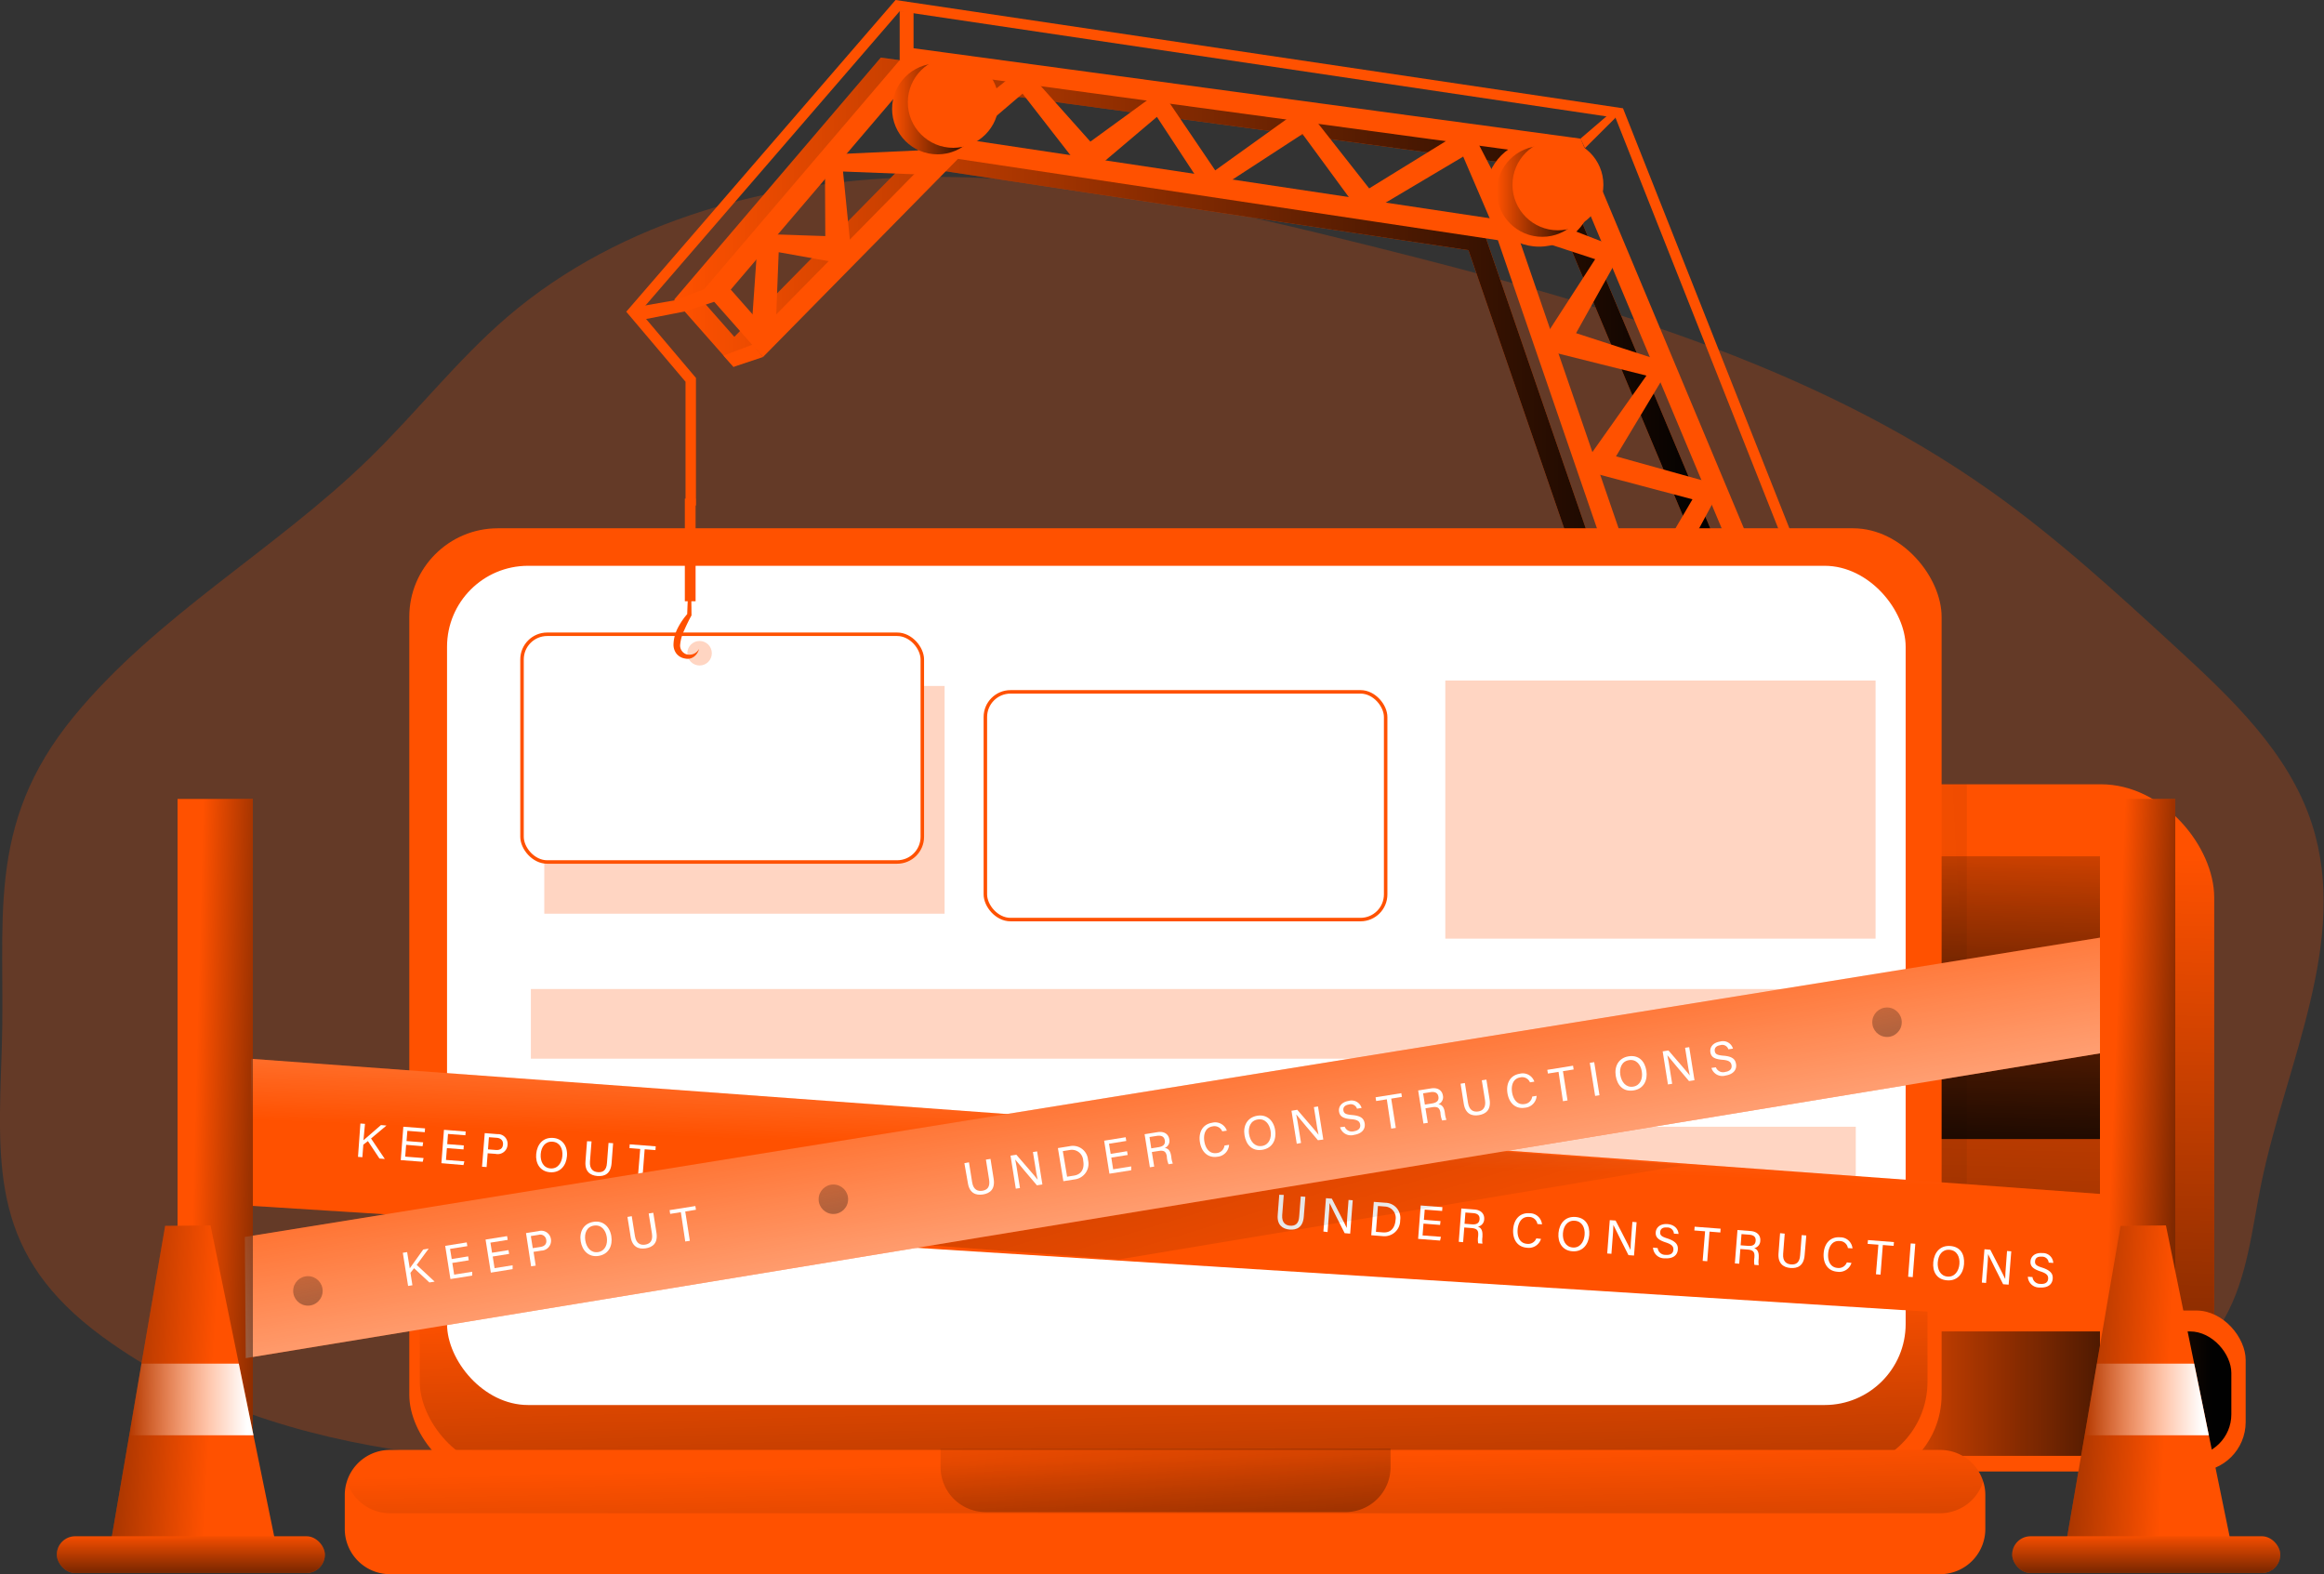 <svg id="Layer_1" data-name="Layer 1" xmlns="http://www.w3.org/2000/svg" xmlns:xlink="http://www.w3.org/1999/xlink" viewBox="0 0 506.14 342.8"><rect x="0" y="0" width="506.14" height="342.8" fill="#333333" stroke="none"/><defs><linearGradient id="linear-gradient" x1="429.84" y1="184.88" x2="423.85" y2="423.47" gradientUnits="userSpaceOnUse"><stop offset="0" stop-color="#010101" stop-opacity="0"/><stop offset="0.95" stop-color="#010101"/></linearGradient><linearGradient id="linear-gradient-2" x1="393.23" y1="228.16" x2="574.1" y2="218.76" xlink:href="#linear-gradient"/><linearGradient id="linear-gradient-3" x1="401.85" y1="303.48" x2="485.96" y2="303.48" xlink:href="#linear-gradient"/><linearGradient id="linear-gradient-4" x1="438.45" y1="167.14" x2="435.9" y2="268.9" xlink:href="#linear-gradient"/><linearGradient id="linear-gradient-5" x1="150.8" y1="118.37" x2="387.25" y2="118.37" xlink:href="#linear-gradient"/><linearGradient id="linear-gradient-6" x1="257.28" y1="281.92" x2="261.25" y2="437.49" xlink:href="#linear-gradient"/><linearGradient id="linear-gradient-7" x1="257.59" y1="359.34" x2="260.16" y2="473.07" xlink:href="#linear-gradient"/><linearGradient id="linear-gradient-8" x1="252.33" y1="303.26" x2="263.45" y2="408.87" xlink:href="#linear-gradient"/><linearGradient id="linear-gradient-9" x1="259.21" y1="251.82" x2="262.63" y2="163.74" gradientUnits="userSpaceOnUse"><stop offset="0" stop-color="#fff" stop-opacity="0"/><stop offset="0.95" stop-color="#fff"/></linearGradient><linearGradient id="linear-gradient-10" x1="270.73" y1="297.71" x2="178.37" y2="-6.72" xlink:href="#linear-gradient"/><linearGradient id="linear-gradient-11" x1="248.65" y1="210.45" x2="270.31" y2="335.87" xlink:href="#linear-gradient-9"/><linearGradient id="linear-gradient-12" x1="42.12" y1="256.5" x2="75.47" y2="257.35" xlink:href="#linear-gradient"/><linearGradient id="linear-gradient-13" x1="459.65" y1="256.39" x2="489.3" y2="257.53" xlink:href="#linear-gradient"/><linearGradient id="linear-gradient-14" x1="472.12" y1="301.92" x2="409.69" y2="298.5" xlink:href="#linear-gradient"/><linearGradient id="linear-gradient-15" x1="467.43" y1="333.84" x2="467.43" y2="351.23" xlink:href="#linear-gradient"/><linearGradient id="linear-gradient-16" x1="454.01" y1="304.75" x2="481.07" y2="304.75" xlink:href="#linear-gradient-9"/><linearGradient id="linear-gradient-17" x1="46.26" y1="301.92" x2="-16.17" y2="298.5" xlink:href="#linear-gradient"/><linearGradient id="linear-gradient-18" x1="41.57" y1="333.84" x2="41.57" y2="351.23" xlink:href="#linear-gradient"/><linearGradient id="linear-gradient-19" x1="28.15" y1="304.75" x2="55.2" y2="304.75" xlink:href="#linear-gradient-9"/><linearGradient id="linear-gradient-20" x1="194.29" y1="23.71" x2="214.09" y2="23.71" xlink:href="#linear-gradient"/><linearGradient id="linear-gradient-21" x1="325.98" y1="41.67" x2="345.78" y2="41.67" xlink:href="#linear-gradient"/><linearGradient id="linear-gradient-22" x1="177.77" y1="240.27" x2="192.31" y2="321.51" xlink:href="#linear-gradient"/><linearGradient id="linear-gradient-23" x1="407.23" y1="201.72" x2="421.77" y2="282.96" xlink:href="#linear-gradient"/><linearGradient id="linear-gradient-24" x1="63.32" y1="260.22" x2="77.86" y2="341.46" xlink:href="#linear-gradient"/></defs><title>Under Constructions 1</title><path d="M20.06,197.71c18.08-22,43.87-36.24,64.28-56.13,10.28-10,19.16-21.43,30-30.77,24.91-21.38,58.68-30.24,91.5-30.57s65.18,7.15,97,15.11c47.27,11.82,95.36,25.31,135.07,53.56,14.2,10.1,27.07,21.92,39.9,33.7,12.08,11.1,24.64,22.93,29.68,38.54,8.2,25.38-5.59,52-11,78.08-2.08,10.08-3,20.69-8.09,29.64-12,21.05-40.48,24.14-64.68,24.78l-255.45,6.73c-49.1,1.3-102.23,1.41-141.92-27.54C2,315,3.47,296.45,4.35,270.24,5.29,242.38.45,221.58,20.06,197.71Z" transform="translate(-3.97 -41.7)" fill="#ff5100" opacity="0.24" style="isolation:isolate"/><rect x="374.48" y="170.79" width="107.75" height="146.23" rx="24.67" fill="#ff5100"/><rect x="374.48" y="170.79" width="107.75" height="146.23" rx="24.67" fill="url(#linear-gradient)"/><rect x="410.4" y="170.79" width="17.96" height="112.02" opacity="0.28" fill="url(#linear-gradient-2)"/><rect x="396.72" y="285.38" width="92.36" height="35.06" rx="10.77" fill="#ff51006"/><rect x="401.85" y="289.93" width="84.11" height="27.1" rx="9.04" fill="url(#linear-gradient-3)"/><rect x="408.69" y="186.47" width="57.01" height="61.57" fill="url(#linear-gradient-4)"/><path d="M387.25,182.49l-34.59-2.36L323.78,96.18,206.19,78.44l-42.47,43.15L150.8,106.94l45-52.7L341.76,74Zm-31.34-6.6,24.44,1.66L338.64,78.1,197.58,59,156.7,106.9l7.2,8.15,40.7-41.36L327.12,92.17Z" transform="translate(-3.97 -41.7)" fill="#ff5100"/><path d="M387.25,182.49l-34.59-2.36L323.78,96.18,206.19,78.44l-42.47,43.15L150.8,106.94l45-52.7L341.76,74Zm-31.34-6.6,24.44,1.66L338.64,78.1,197.58,59,156.7,106.9l7.2,8.15,40.7-41.36L327.12,92.17Z" transform="translate(-3.97 -41.7)" fill="url(#linear-gradient-5)"/><polygon points="389.39 120.41 351.84 25.64 195.94 2.44 139.39 67.9 151.57 82.3 151.57 110.08 149.3 110.08 149.3 83.13 136.39 67.88 195.04 0 353.47 23.58 391.5 119.57 389.39 120.41" fill="#ff5100"/><path d="M393.66,180.36,359.07,178,330.19,94,212.6,76.3l-42.46,43.15-12.93-14.64,45-52.7,146,19.78Zm-31.33-6.61,24.43,1.67L345.06,76,204,56.85l-40.88,47.91,7.2,8.16L211,71.56,333.53,90Z" transform="translate(-3.97 -41.7)" fill="#ff5100"/><polygon points="359 135.5 354.47 132.85 368.6 108.73 344.12 102.24 358.58 81.79 334.86 75.86 347.41 56.44 325.12 49.13 318.67 34.1 296.81 47.08 283.67 29.18 263.17 42.52 251.96 25.45 236.69 38.38 222.7 20.39 202.01 38.07 183.6 37.35 185.65 57.8 169.59 54.92 168.92 71.91 163.67 71.7 165.12 50.93 179.74 51.41 179.65 33.68 200.16 32.75 222.91 14.52 237.47 30.84 252.84 19.65 264.66 37.1 284.12 23.14 298.19 41.03 320.04 27.56 329 44.89 353.39 54.35 343.25 72.55 364.01 79.29 351.95 99.37 375.05 105.8 359 135.5" fill="#ff5100"/><rect x="89.14" y="115.04" width="333.72" height="207.98" rx="19.29" fill="#ff5100"/><rect x="91.42" y="112.76" width="328.37" height="207.22" rx="19.1" fill="url(#linear-gradient-6)"/><rect x="97.36" y="123.21" width="317.67" height="182.75" rx="17.64" fill="#fff"/><rect x="118.54" y="149.38" width="87.18" height="49.59" fill="#ff5100" opacity="0.24" style="isolation:isolate"/><path d="M436.35,367.28v7.35a9.85,9.85,0,0,1-9.87,9.87H88.93a9.85,9.85,0,0,1-9.87-9.87v-7.35a9.67,9.67,0,0,1,.45-2.95v0a9.83,9.83,0,0,1,9.42-6.89H426.48a9.81,9.81,0,0,1,9.41,6.89v0A9.38,9.38,0,0,1,436.35,367.28Z" transform="translate(-3.97 -41.7)" fill="#ff5100"/><path d="M435.89,364.3v0a9.85,9.85,0,0,1-9.41,6.93H88.93a9.86,9.86,0,0,1-9.42-6.93v0a9.83,9.83,0,0,1,9.42-6.89H426.48A9.81,9.81,0,0,1,435.89,364.3Z" transform="translate(-3.97 -41.7)" fill="url(#linear-gradient-7)"/><path d="M204.85,315.47h98a0,0,0,0,1,0,0v4a9.8,9.8,0,0,1-9.8,9.8H214.65a9.8,9.8,0,0,1-9.8-9.8v-4A0,0,0,0,1,204.85,315.47Z" fill="url(#linear-gradient-8)"/><rect x="38.67" y="173.98" width="16.4" height="165.27" fill="#ff5100"/><rect x="113.69" y="138.12" width="87.18" height="49.59" rx="5.48" fill="#fff" stroke="#ff5100" stroke-miterlimit="10" stroke-width="0.76"/><rect x="214.6" y="150.66" width="87.18" height="49.59" rx="5.48" fill="#fff" stroke="#ff5100" stroke-miterlimit="10" stroke-width="0.76"/><rect x="314.77" y="148.19" width="93.71" height="56.21" fill="#ff5100" opacity="0.24" style="isolation:isolate"/><rect x="115.62" y="215.37" width="288.55" height="15.17" fill="#ff5100" opacity="0.24" style="isolation:isolate"/><rect x="115.62" y="245.36" width="288.55" height="15.17" fill="#ff5100" opacity="0.24" style="isolation:isolate"/><polygon points="54.72 230.57 463.1 260.41 463.1 288.36 54.32 262.56 54.72 230.57" fill="#ff5100"/><polygon points="54.72 230.57 463.1 260.41 463.1 288.36 54.32 262.56 54.72 230.57" fill="url(#linear-gradient-9)"/><path d="M82.46,286.36l1,.07L83.13,290c.59-.52,2.58-2.21,3.81-3.3l1.2.1-3.36,2.82,3,4.46-1.17-.1-2.51-3.79-1,.77-.21,2.74-.95-.08Z" transform="translate(-3.97 -41.7)" fill="#fff"/><path d="M96,291.3,92.42,291l-.2,2.57,4,.31-.19.81-4.78-.36.56-7.27,4.73.36-.06.83-3.79-.3-.18,2.23,3.62.28Z" transform="translate(-3.97 -41.7)" fill="#fff"/><path d="M104.92,292l-3.62-.28-.2,2.57,4,.31-.19.81L100.1,295l.56-7.27,4.73.37-.06.82-3.79-.29-.17,2.22,3.61.28Z" transform="translate(-3.97 -41.7)" fill="#fff"/><path d="M109.54,288.45l2.76.22a2.1,2.1,0,0,1,2.21,2.3,2.14,2.14,0,0,1-2.6,2l-1.73-.13-.23,3-1-.07Zm.71,3.54,1.68.13c1,.08,1.53-.36,1.59-1.21s-.5-1.37-1.36-1.44l-1.71-.13Z" transform="translate(-3.97 -41.7)" fill="#fff"/><path d="M127.45,293.45c-.15,2-1.41,3.69-3.7,3.52-2.14-.17-3.2-1.91-3-4s1.5-3.65,3.71-3.47C126.46,289.65,127.62,291.29,127.45,293.45Zm-5.72-.43c-.12,1.56.56,3,2.13,3.12s2.47-1.2,2.59-2.75-.54-2.95-2.14-3.07S121.85,291.47,121.73,293Z" transform="translate(-3.97 -41.7)" fill="#fff"/><path d="M132.8,290.25l-.34,4.37c-.13,1.72.78,2.26,1.7,2.33,1.09.09,1.9-.36,2-2l.34-4.37,1,.07-.33,4.33c-.19,2.36-1.54,2.93-3.09,2.81s-2.77-.95-2.6-3.18l.34-4.39Z" transform="translate(-3.97 -41.7)" fill="#fff"/><path d="M143.4,291.9l-2.34-.19.06-.82,5.66.44-.06.82-2.35-.18-.5,6.44-1-.07Z" transform="translate(-3.97 -41.7)" fill="#fff"/><path d="M283.56,301.91l-.34,4.37c-.13,1.71.77,2.25,1.7,2.33,1.09.08,1.9-.36,2-2l.34-4.37,1,.07-.34,4.32c-.18,2.36-1.54,2.94-3.08,2.82s-2.78-1-2.6-3.18l.34-4.4Z" transform="translate(-3.97 -41.7)" fill="#fff"/><path d="M292.19,309.88l.56-7.26,1.28.1c.91,1.78,2.9,5.57,3.24,6.38h0c0-.93.09-2.08.18-3.26l.22-2.84.91.07-.56,7.27-1.2-.1c-.84-1.65-2.9-5.72-3.29-6.56h0c0,.83-.1,2.06-.21,3.38L293.1,310Z" transform="translate(-3.97 -41.7)" fill="#fff"/><path d="M303.17,303.42l2.59.2a3.31,3.31,0,0,1,3.15,3.83,3.42,3.42,0,0,1-3.74,3.44l-2.56-.2Zm.46,6.53,1.53.12c1.71.13,2.61-1,2.74-2.68a2.47,2.47,0,0,0-2.31-2.95l-1.52-.12Z" transform="translate(-3.97 -41.7)" fill="#fff"/><path d="M317.6,308.44l-3.61-.28-.2,2.57,4,.3-.19.82-4.78-.37.56-7.27,4.73.36-.06.83-3.79-.29-.18,2.22,3.62.28Z" transform="translate(-3.97 -41.7)" fill="#fff"/><path d="M322.87,309l-.25,3.2-.95-.08.56-7.26,2.84.22c1.5.11,2.22,1,2.14,2.12a1.66,1.66,0,0,1-1.38,1.61c.59.2,1.06.69,1,1.94l0,.32a5,5,0,0,0,0,1.45l-.93-.07a4.72,4.72,0,0,1,0-1.58v-.15c.08-1-.18-1.5-1.48-1.6Zm.06-.81,1.58.12c1.11.09,1.63-.3,1.69-1.11s-.41-1.25-1.39-1.33l-1.69-.13Z" transform="translate(-3.97 -41.7)" fill="#fff"/><path d="M339.58,311.48a2.77,2.77,0,0,1-3.06,1.93c-2.17-.17-3.14-1.91-3-4s1.38-3.68,3.59-3.51a2.67,2.67,0,0,1,2.69,2.42l-1-.08a1.85,1.85,0,0,0-1.83-1.54c-1.61-.12-2.37,1.29-2.48,2.75s.39,3,2.07,3.11a1.88,1.88,0,0,0,2-1.19Z" transform="translate(-3.97 -41.7)" fill="#fff"/><path d="M350.09,310.66c-.16,2-1.41,3.7-3.7,3.52-2.14-.16-3.2-1.91-3-4s1.5-3.64,3.7-3.47S350.25,308.5,350.09,310.66Zm-5.73-.43c-.12,1.57.57,3,2.13,3.13s2.47-1.21,2.59-2.76-.54-2.94-2.13-3.07S344.48,308.69,344.36,310.23Z" transform="translate(-3.97 -41.7)" fill="#fff"/><path d="M354,314.66l.56-7.26,1.27.09c.92,1.79,2.9,5.57,3.25,6.39h0c0-.94.1-2.09.19-3.27l.22-2.83.91.07-.56,7.26-1.21-.09c-.84-1.65-2.89-5.72-3.28-6.57h0c0,.83-.11,2.06-.21,3.38l-.22,2.9Z" transform="translate(-3.97 -41.7)" fill="#fff"/><path d="M365,313.48a1.66,1.66,0,0,0,1.74,1.48c1.13.09,1.62-.4,1.67-1.09s-.26-1.17-1.69-1.63c-1.68-.55-2.23-1.18-2.15-2.2s.95-1.9,2.56-1.78,2.37,1.19,2.4,2.15l-1-.07A1.42,1.42,0,0,0,367,309c-.89-.07-1.41.29-1.46,1s.33,1,1.58,1.39c2,.67,2.34,1.5,2.26,2.44-.09,1.17-1,2-2.8,1.88a2.45,2.45,0,0,1-2.6-2.33Z" transform="translate(-3.97 -41.7)" fill="#fff"/><path d="M375.32,309.83l-2.34-.18.06-.82,5.66.43-.06.83-2.35-.19-.5,6.45-1-.08Z" transform="translate(-3.97 -41.7)" fill="#fff"/><path d="M383,313.69l-.25,3.2-.95-.07.57-7.27,2.84.22c1.49.11,2.22,1,2.13,2.12A1.65,1.65,0,0,1,386,313.5c.58.2,1.06.69,1,1.95l0,.31a5,5,0,0,0,0,1.45l-.94-.07a4.79,4.79,0,0,1,0-1.58v-.14c.08-1-.18-1.51-1.49-1.61Zm.06-.81,1.58.12c1.12.09,1.63-.29,1.69-1.11s-.41-1.25-1.39-1.32l-1.69-.13Z" transform="translate(-3.97 -41.7)" fill="#fff"/><path d="M392.66,310.34l-.34,4.38c-.14,1.71.77,2.25,1.7,2.32,1.08.09,1.89-.35,2-2l.34-4.38,1,.08L397,315c-.18,2.36-1.54,2.94-3.09,2.82s-2.77-1-2.6-3.19l.34-4.39Z" transform="translate(-3.97 -41.7)" fill="#fff"/><path d="M407.2,316.71a2.77,2.77,0,0,1-3.06,1.93c-2.17-.17-3.14-1.91-3-4s1.39-3.67,3.59-3.5a2.66,2.66,0,0,1,2.69,2.42l-1-.08a1.82,1.82,0,0,0-1.82-1.53c-1.61-.13-2.37,1.28-2.48,2.74s.39,3,2.07,3.12a1.87,1.87,0,0,0,2-1.21Z" transform="translate(-3.97 -41.7)" fill="#fff"/><path d="M413.06,312.75l-2.34-.18.07-.83,5.66.44-.07.82-2.35-.18-.5,6.45-1-.08Z" transform="translate(-3.97 -41.7)" fill="#fff"/><path d="M421.1,312.54l-.56,7.27-1-.08.56-7.26Z" transform="translate(-3.97 -41.7)" fill="#fff"/><path d="M431.71,317c-.15,2-1.41,3.69-3.69,3.51s-3.21-1.9-3-4,1.51-3.65,3.71-3.48S431.88,314.81,431.71,317Zm-5.72-.44c-.12,1.57.57,3,2.13,3.13s2.47-1.21,2.59-2.75-.54-2.95-2.14-3.08S426.11,315,426,316.54Z" transform="translate(-3.97 -41.7)" fill="#fff"/><path d="M435.59,321l.57-7.26,1.27.1c.91,1.78,2.9,5.57,3.25,6.38h0c0-.94.09-2.08.19-3.26l.21-2.84.92.07-.57,7.26-1.2-.09c-.84-1.65-2.9-5.72-3.28-6.56h0c0,.83-.11,2.06-.21,3.38l-.23,2.9Z" transform="translate(-3.97 -41.7)" fill="#fff"/><path d="M446.62,319.79a1.67,1.67,0,0,0,1.74,1.49c1.13.09,1.62-.41,1.67-1.1s-.27-1.17-1.69-1.62c-1.68-.56-2.23-1.19-2.15-2.21s.94-1.9,2.56-1.78a2.27,2.27,0,0,1,2.4,2.15l-1-.07a1.41,1.41,0,0,0-1.51-1.29c-.89-.07-1.41.28-1.46,1s.33,1,1.58,1.39c2,.66,2.34,1.49,2.26,2.43-.09,1.17-1,2-2.8,1.89a2.47,2.47,0,0,1-2.61-2.34Z" transform="translate(-3.97 -41.7)" fill="#fff"/><polygon points="242.79 244.33 366.79 253.74 243.65 274.26 152.15 267.42 242.79 244.33" fill="url(#linear-gradient-10)"/><polygon points="53.32 269.36 457.43 204.17 459.83 228.97 53.52 295.75 53.32 269.36" fill="#ff5100"/><polygon points="53.32 269.36 457.43 204.17 459.83 228.97 53.52 295.75 53.32 269.36" fill="url(#linear-gradient-11)"/><rect x="457.35" y="173.98" width="16.4" height="165.27" fill="#ff5100"/><rect x="38.67" y="173.98" width="16.4" height="165.27" fill="url(#linear-gradient-12)"/><rect x="457.35" y="173.98" width="16.4" height="165.27" fill="url(#linear-gradient-13)"/><polygon points="485.82 335.75 450.02 335.75 454.01 312.55 456.67 296.95 461.83 266.95 471.71 266.85 477.87 296.95 481.06 312.55 485.82 335.75" fill="#ff5100"/><polygon points="485.82 335.75 450.02 335.75 454.01 312.55 456.67 296.95 461.83 266.95 471.71 266.85 477.87 296.95 481.06 312.55 485.82 335.75" fill="url(#linear-gradient-14)"/><rect x="438.23" y="334.54" width="58.39" height="8" rx="4" fill="#ff5100"/><rect x="438.23" y="334.54" width="58.39" height="8" rx="4" fill="url(#linear-gradient-15)"/><polygon points="481.06 312.55 454.01 312.55 456.67 296.95 477.87 296.95 481.06 312.55" fill="url(#linear-gradient-16)"/><polygon points="59.96 335.75 24.16 335.75 28.15 312.55 30.81 296.95 35.97 266.95 45.85 266.85 52.01 296.95 55.2 312.55 59.96 335.75" fill="#ff5100"/><polygon points="59.96 335.75 24.16 335.75 28.15 312.55 30.81 296.95 35.97 266.95 45.85 266.85 52.01 296.95 55.2 312.55 59.96 335.75" fill="url(#linear-gradient-17)"/><rect x="12.37" y="334.54" width="58.39" height="8" rx="4" fill="#ff5100"/><rect x="12.37" y="334.54" width="58.39" height="8" rx="4" fill="url(#linear-gradient-18)"/><polygon points="55.2 312.55 28.15 312.55 30.81 296.95 52.01 296.95 55.2 312.55" fill="url(#linear-gradient-19)"/><circle cx="204.19" cy="23.71" r="9.9" fill="#ff5100"/><circle cx="335.21" cy="42.06" r="11.65" fill="#ff5100"/><circle cx="204.19" cy="23.71" r="9.9" fill="url(#linear-gradient-20)"/><circle cx="207.61" cy="22.29" r="9.9" fill="#ff5100"/><circle cx="335.88" cy="41.67" r="9.9" fill="url(#linear-gradient-21)"/><circle cx="339.3" cy="40.25" r="9.9" fill="#ff5100"/><polygon points="159.76 79.89 166.17 77.75 163.97 75.02 157.56 77.44 159.76 79.89" fill="#ff5100"/><polygon points="149.35 67.78 155.77 65.64 153.57 62.9 147.16 65.32 149.35 67.78" fill="#ff5100"/><rect x="149.15" y="108.58" width="2.34" height="22.35" fill="#ff5100"/><rect x="195.94" y="2.44" width="3.02" height="10.58" fill="#ff5100"/><polygon points="149.01 65.04 149.35 67.78 139.05 69.79 139.05 66.77 149.01 65.04" fill="#ff5100"/><polygon points="344.21 30.19 350.64 24.67 351.84 25.64 345.19 32.26 344.21 30.19" fill="#ff5100"/><path d="M156.22,183a3,3,0,0,1-1,1.61,2.32,2.32,0,0,1-2,.5,3,3,0,0,1-1.87-1,3.19,3.19,0,0,1-.7-2.08,8.32,8.32,0,0,1,1-3.7,15.1,15.1,0,0,1,2.07-3l-.09.27c.15-4.37.38-8.74.65-13.11.15,4.38.26,8.75.29,13.12v.11l-.09.16c-.55,1-1.06,2.07-1.51,3.1a9.36,9.36,0,0,0-.87,3.1,2,2,0,0,0,1.37,2.1A2.36,2.36,0,0,0,156.22,183Z" transform="translate(-3.97 -41.7)" fill="#ff5100"/><circle cx="152.36" cy="142.25" r="2.67" fill="#ff5100" opacity="0.24" style="isolation:isolate"/><path d="M91.7,314.51l.94-.15.57,3.54c.45-.65,2-2.75,2.93-4.1l1.19-.19-2.61,3.54,3.91,3.64-1.15.18-3.33-3.1-.79,1,.43,2.71-.94.15Z" transform="translate(-3.97 -41.7)" fill="#fff"/><path d="M106.06,316.15l-3.58.57.4,2.55,3.93-.63v.84l-4.74.75L100.93,313l4.69-.75.13.81-3.76.6.36,2.21,3.58-.58Z" transform="translate(-3.97 -41.7)" fill="#fff"/><path d="M114.85,314.75l-3.57.57.4,2.54,3.93-.63v.84l-4.74.76-1.15-7.2,4.69-.75.13.82-3.76.6.35,2.2,3.58-.57Z" transform="translate(-3.97 -41.7)" fill="#fff"/><path d="M118.53,310.22l2.73-.43a2.12,2.12,0,0,1,2.69,1.72,2.16,2.16,0,0,1-2.08,2.53l-1.7.27.47,3-1,.15ZM120,313.5l1.66-.26c1-.16,1.41-.72,1.27-1.55a1.3,1.3,0,0,0-1.66-1.09l-1.69.27Z" transform="translate(-3.97 -41.7)" fill="#fff"/><path d="M137.11,310.9c.32,2-.51,3.92-2.78,4.29-2.11.34-3.56-1.11-3.89-3.18s.61-3.9,2.8-4.24C135.26,307.44,136.77,308.76,137.11,310.9Zm-5.67.92c.25,1.55,1.25,2.79,2.8,2.54s2.12-1.75,1.88-3.28-1.21-2.74-2.8-2.49S131.2,310.29,131.44,311.82Z" transform="translate(-3.97 -41.7)" fill="#fff"/><path d="M141.56,306.54l.69,4.33c.28,1.7,1.28,2,2.2,1.87,1.08-.17,1.76-.79,1.5-2.46l-.7-4.33,1-.15.68,4.28c.38,2.34-.81,3.22-2.34,3.46s-2.92-.28-3.27-2.49l-.7-4.35Z" transform="translate(-3.97 -41.7)" fill="#fff"/><path d="M152.25,305.67l-2.32.37-.13-.82,5.61-.89.13.81-2.33.38,1,6.38-1,.15Z" transform="translate(-3.97 -41.7)" fill="#fff"/><path d="M215,294.81l.69,4.33c.27,1.7,1.27,2,2.19,1.87,1.08-.17,1.77-.79,1.5-2.46l-.69-4.33,1-.15.68,4.28c.38,2.34-.81,3.22-2.34,3.46s-2.92-.28-3.27-2.49L214,295Z" transform="translate(-3.97 -41.7)" fill="#fff"/><path d="M225.2,300.55l-1.15-7.2,1.26-.2c1.31,1.52,4.13,4.74,4.65,5.45h0c-.22-.91-.39-2.05-.57-3.22l-.46-2.81.91-.14,1.15,7.2-1.19.19c-1.2-1.41-4.16-4.89-4.73-5.62h0c.18.81.38,2,.58,3.34l.46,2.87Z" transform="translate(-3.97 -41.7)" fill="#fff"/><path d="M234.37,291.71l2.56-.41a3.3,3.3,0,0,1,4,3,3.42,3.42,0,0,1-2.84,4.22l-2.53.4Zm2,6.23,1.51-.24c1.7-.27,2.3-1.61,2-3.24a2.47,2.47,0,0,0-2.93-2.33l-1.51.24Z" transform="translate(-3.97 -41.7)" fill="#fff"/><path d="M249.57,293.21l-3.57.57.4,2.55,3.93-.63v.84l-4.74.75-1.15-7.19,4.69-.75.13.81-3.76.6.36,2.21,3.57-.58Z" transform="translate(-3.97 -41.7)" fill="#fff"/><path d="M254.83,292.57l.51,3.17-.94.15-1.15-7.2,2.81-.45c1.48-.24,2.39.44,2.57,1.56a1.66,1.66,0,0,1-1,1.89c.62.06,1.2.43,1.39,1.67l.05.31a5,5,0,0,0,.33,1.41l-.93.15a5,5,0,0,1-.37-1.53l0-.15c-.17-1-.53-1.42-1.82-1.21Zm-.13-.8,1.56-.25c1.11-.18,1.52-.67,1.39-1.48s-.69-1.12-1.66-1l-1.67.26Z" transform="translate(-3.97 -41.7)" fill="#fff"/><path d="M271.65,291a2.77,2.77,0,0,1-2.52,2.59c-2.16.34-3.5-1.12-3.83-3.16s.49-3.89,2.67-4.24a2.67,2.67,0,0,1,3.19,1.72l-1,.15a1.83,1.83,0,0,0-2.13-1.07c-1.59.25-2,1.8-1.77,3.25s1.07,2.81,2.74,2.55a1.88,1.88,0,0,0,1.65-1.64Z" transform="translate(-3.97 -41.7)" fill="#fff"/><path d="M281.68,287.79c.32,2-.51,3.92-2.77,4.29s-3.56-1.11-3.9-3.18.62-3.89,2.8-4.24C279.83,284.33,281.34,285.65,281.68,287.79Zm-5.67.92c.25,1.55,1.26,2.79,2.81,2.54s2.12-1.75,1.87-3.28-1.21-2.74-2.8-2.49S275.77,287.18,276,288.71Z" transform="translate(-3.97 -41.7)" fill="#fff"/><path d="M286.39,290.77l-1.15-7.19,1.26-.21c1.3,1.53,4.12,4.74,4.64,5.45h0c-.22-.91-.39-2-.57-3.21l-.45-2.82.9-.14,1.15,7.2L291,290c-1.2-1.41-4.16-4.89-4.73-5.62h0c.18.81.38,2,.59,3.33l.46,2.88Z" transform="translate(-3.97 -41.7)" fill="#fff"/><path d="M296.83,287.05a1.67,1.67,0,0,0,2,1c1.12-.18,1.48-.78,1.37-1.46s-.53-1.07-2-1.18c-1.76-.15-2.44-.63-2.6-1.64s.48-2.07,2.08-2.33a2.27,2.27,0,0,1,2.83,1.53l-1,.16a1.42,1.42,0,0,0-1.77-.91c-.88.14-1.3.61-1.19,1.29s.55.88,1.86,1c2.13.17,2.62.9,2.77,1.84.18,1.16-.53,2.2-2.29,2.48a2.46,2.46,0,0,1-3.07-1.66Z" transform="translate(-3.97 -41.7)" fill="#fff"/><path d="M306,281.09l-2.32.37-.13-.81,5.61-.9.13.81-2.33.38,1,6.38-1,.15Z" transform="translate(-3.97 -41.7)" fill="#fff"/><path d="M314.42,283.05l.51,3.16-.95.15-1.15-7.2,2.82-.45c1.48-.23,2.39.45,2.57,1.57a1.66,1.66,0,0,1-1,1.89c.62.06,1.19.42,1.39,1.66l.05.31a5.13,5.13,0,0,0,.33,1.42l-.93.14a5,5,0,0,1-.37-1.53l0-.14c-.17-1-.53-1.42-1.82-1.22Zm-.13-.81,1.56-.25c1.11-.18,1.52-.67,1.39-1.47s-.69-1.12-1.66-1l-1.68.27Z" transform="translate(-3.97 -41.7)" fill="#fff"/><path d="M323,277.54l.69,4.33c.27,1.7,1.27,2,2.2,1.87s1.76-.79,1.5-2.46l-.7-4.33,1-.15.69,4.28c.37,2.34-.82,3.21-2.35,3.46s-2.91-.28-3.27-2.49l-.69-4.36Z" transform="translate(-3.97 -41.7)" fill="#fff"/><path d="M338.63,280.33a2.76,2.76,0,0,1-2.52,2.59c-2.16.35-3.5-1.11-3.83-3.15s.49-3.9,2.67-4.25a2.66,2.66,0,0,1,3.18,1.72l-.95.15a1.84,1.84,0,0,0-2.13-1.07c-1.59.26-2,1.81-1.77,3.25s1.07,2.82,2.74,2.55a1.88,1.88,0,0,0,1.65-1.63Z" transform="translate(-3.97 -41.7)" fill="#fff"/><path d="M343.4,275.11l-2.31.37-.14-.81,5.61-.9.13.82-2.33.37,1,6.38-1,.16Z" transform="translate(-3.97 -41.7)" fill="#fff"/><path d="M351.17,273l1.15,7.2-.95.15-1.16-7.2Z" transform="translate(-3.97 -41.7)" fill="#fff"/><path d="M362.53,274.87c.31,2-.51,3.92-2.78,4.28s-3.56-1.1-3.89-3.17.61-3.9,2.79-4.25S362.19,272.73,362.53,274.87Zm-5.67.92c.25,1.55,1.25,2.79,2.8,2.54s2.12-1.75,1.88-3.28-1.22-2.74-2.8-2.49S356.61,274.26,356.86,275.79Z" transform="translate(-3.97 -41.7)" fill="#fff"/><path d="M367.23,277.85l-1.15-7.2,1.26-.2c1.3,1.52,4.12,4.74,4.65,5.45h0c-.22-.91-.39-2-.58-3.22l-.45-2.81.9-.14,1.15,7.2-1.19.19c-1.2-1.41-4.15-4.89-4.72-5.62h0c.19.81.38,2,.59,3.33l.46,2.88Z" transform="translate(-3.97 -41.7)" fill="#fff"/><path d="M377.67,274.12a1.67,1.67,0,0,0,2.05,1c1.11-.17,1.47-.77,1.36-1.45s-.53-1.08-2-1.19c-1.76-.14-2.45-.62-2.61-1.64s.48-2.07,2.08-2.32a2.26,2.26,0,0,1,2.84,1.53l-1,.15a1.4,1.4,0,0,0-1.76-.9c-.88.14-1.31.61-1.2,1.29s.55.88,1.87,1c2.13.16,2.61.9,2.76,1.83.19,1.16-.52,2.21-2.28,2.49a2.47,2.47,0,0,1-3.08-1.66Z" transform="translate(-3.97 -41.7)" fill="#fff"/><circle cx="181.5" cy="261.15" r="3.21" fill="url(#linear-gradient-22)"/><circle cx="410.97" cy="222.6" r="3.21" fill="url(#linear-gradient-23)"/><circle cx="67.06" cy="281.11" r="3.21" fill="url(#linear-gradient-24)"/></svg>
